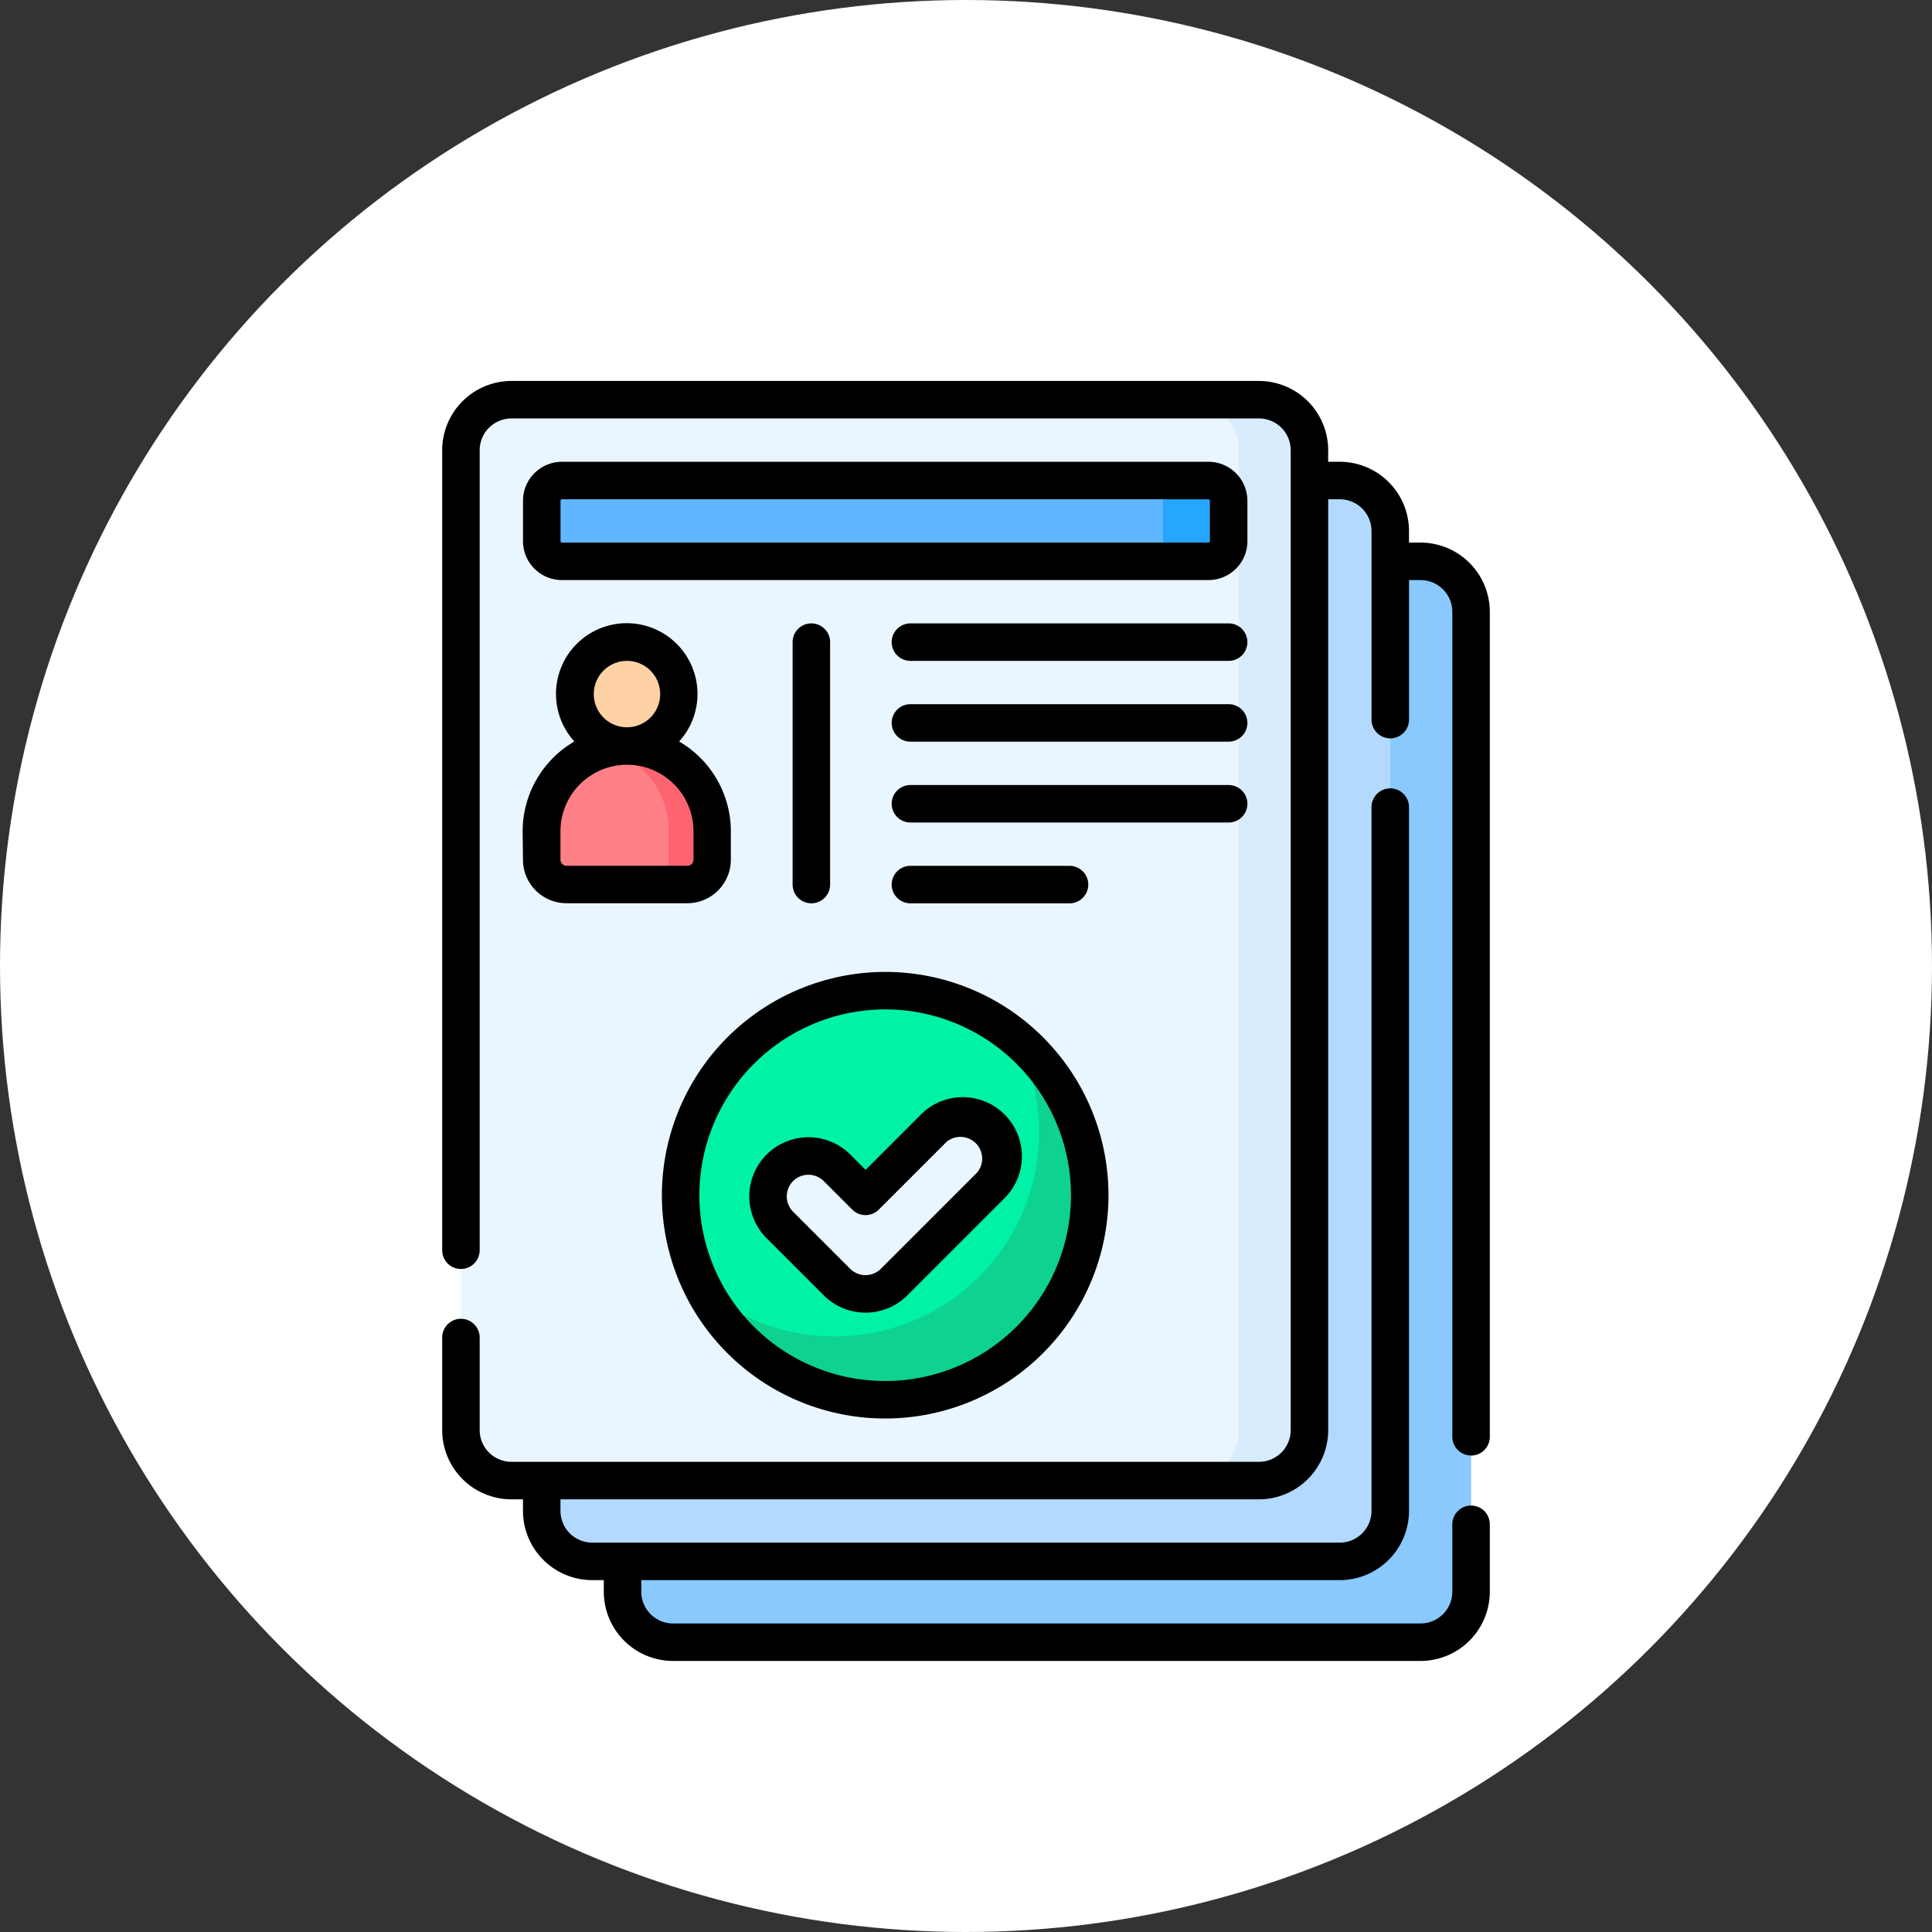 <svg xmlns="http://www.w3.org/2000/svg" width="71" height="71" viewBox="0 0 71 71">
  <rect x="0" y="0" width="71" height="71" fill="#333333" stroke="none"/>
  <g id="Grupo_1119955" data-name="Grupo 1119955" transform="translate(-299.543 -10979)">
    <circle id="Elipse_11626" data-name="Elipse 11626" cx="35.5" cy="35.5" r="35.5" transform="translate(299.543 10979)" fill="#fff"/>
    <g id="Grupo_1119954" data-name="Grupo 1119954" transform="translate(269.323 10993)">
      <g id="Grupo_1119952" data-name="Grupo 1119952" transform="translate(47.159 0.689)">
        <path id="Trazado_917423" data-name="Trazado 917423" d="M147.945,111.872H120.474a1.856,1.856,0,0,1-1.856-1.856V74.007a1.856,1.856,0,0,1,1.856-1.856h27.471a1.856,1.856,0,0,1,1.856,1.856v36.009A1.856,1.856,0,0,1,147.945,111.872Z" transform="translate(-112.678 -66.211)" fill="#8ac9fe"/>
        <path id="Trazado_917424" data-name="Trazado 917424" d="M115.62,79.546H88.149a1.856,1.856,0,0,1-1.856-1.856V41.681a1.856,1.856,0,0,1,1.856-1.856H115.62a1.856,1.856,0,0,1,1.856,1.856V77.69A1.856,1.856,0,0,1,115.62,79.546Z" transform="translate(-83.323 -36.855)" fill="#b3dafe"/>
        <path id="Trazado_917425" data-name="Trazado 917425" d="M83.295,47.221H55.824a1.856,1.856,0,0,1-1.856-1.856V9.356A1.856,1.856,0,0,1,55.824,7.5H83.295a1.856,1.856,0,0,1,1.856,1.856V45.365A1.856,1.856,0,0,1,83.295,47.221Z" transform="translate(-53.968 -7.5)" fill="#eaf6ff"/>
        <path id="Trazado_917426" data-name="Trazado 917426" d="M347.493,7.5h-2.6a1.856,1.856,0,0,1,1.856,1.856V45.365a1.856,1.856,0,0,1-1.856,1.856h2.6a1.856,1.856,0,0,0,1.856-1.856V9.356A1.856,1.856,0,0,0,347.493,7.5Z" transform="translate(-318.166 -7.5)" fill="#d8ecfe"/>
        <g id="Grupo_1119949" data-name="Grupo 1119949" transform="translate(2.97 8.909)">
          <circle id="Elipse_11893" data-name="Elipse 11893" cx="1.909" cy="1.909" r="1.909" transform="translate(1.224)" fill="#fed2a4"/>
          <path id="Trazado_917427" data-name="Trazado 917427" d="M89.426,146.037a3.133,3.133,0,0,0-3.133,3.133v1.044a.914.914,0,0,0,.914.914h4.439a.914.914,0,0,0,.914-.914V149.17A3.133,3.133,0,0,0,89.426,146.037Z" transform="translate(-86.293 -142.219)" fill="#fd8087"/>
          <path id="Trazado_917428" data-name="Trazado 917428" d="M112.535,146.037a3.138,3.138,0,0,0-.8.1,3.134,3.134,0,0,1,2.338,3.031v1.044a.914.914,0,0,1-.914.914h1.591a.914.914,0,0,0,.914-.914V149.17A3.133,3.133,0,0,0,112.535,146.037Z" transform="translate(-109.401 -142.219)" fill="#fe646f"/>
        </g>
        <g id="Grupo_1119951" data-name="Grupo 1119951" transform="translate(8.074 21.717)">
          <circle id="Elipse_11894" data-name="Elipse 11894" cx="7.517" cy="7.517" r="7.517" fill="#00f2a6"/>
          <path id="Trazado_917429" data-name="Trazado 917429" d="M162.449,262.982a7.516,7.516,0,0,1-11.508,9.2,7.517,7.517,0,1,0,11.508-9.2Z" transform="translate(-150.106 -261.227)" fill="#0ed290"/>
          <g id="Grupo_1119950" data-name="Grupo 1119950" transform="translate(3.211 4.632)">
            <path id="Trazado_917430" data-name="Trazado 917430" d="M179.333,296.173l1.05,1.05,2.494-2.494a1.485,1.485,0,0,1,2.1,2.1l-3.544,3.544a1.485,1.485,0,0,1-2.1,0l-2.1-2.1a1.485,1.485,0,0,1,2.1-2.1Z" transform="translate(-176.798 -294.294)" fill="#eaf6ff"/>
          </g>
        </g>
        <path id="Trazado_917431" data-name="Trazado 917431" d="M110.794,42.8H87.035a.742.742,0,0,1-.742-.742V40.568a.742.742,0,0,1,.742-.742h23.758a.742.742,0,0,1,.742.742v1.485A.742.742,0,0,1,110.794,42.8Z" transform="translate(-83.323 -36.856)" fill="#60b7ff"/>
        <path id="Trazado_917432" data-name="Trazado 917432" d="M329.125,39.825h-2.413a.742.742,0,0,1,.742.742v1.485a.742.742,0,0,1-.742.742h2.413a.742.742,0,0,0,.742-.742V40.568A.742.742,0,0,0,329.125,39.825Z" transform="translate(-301.654 -36.855)" fill="#26a6fe"/>
      </g>
      <g id="Grupo_1119953" data-name="Grupo 1119953" transform="translate(46.47 0)">
        <path id="Trazado_917433" data-name="Trazado 917433" d="M84.281,39.491a.689.689,0,0,0,.689-.689V8.484A2.548,2.548,0,0,0,82.425,5.94H82V5.515A2.548,2.548,0,0,0,79.455,2.97H79.03V2.545A2.548,2.548,0,0,0,76.486,0H49.015A2.548,2.548,0,0,0,46.47,2.545v29.4a.689.689,0,1,0,1.378,0V2.545a1.168,1.168,0,0,1,1.167-1.167H76.486a1.168,1.168,0,0,1,1.167,1.167V38.554a1.168,1.168,0,0,1-1.167,1.167H49.015a1.168,1.168,0,0,1-1.167-1.167v-3.4a.689.689,0,1,0-1.378,0v3.4A2.548,2.548,0,0,0,49.015,41.1h.424v.424a2.548,2.548,0,0,0,2.546,2.545h.424v.425a2.548,2.548,0,0,0,2.545,2.545H82.425a2.548,2.548,0,0,0,2.545-2.545V42.018a.689.689,0,1,0-1.378,0v2.476a1.168,1.168,0,0,1-1.167,1.167H54.954a1.168,1.168,0,0,1-1.167-1.167v-.425H79.455A2.548,2.548,0,0,0,82,41.524V15.661a.689.689,0,1,0-1.378,0V41.524a1.169,1.169,0,0,1-1.168,1.167H51.985a1.169,1.169,0,0,1-1.168-1.167V41.1H76.486a2.548,2.548,0,0,0,2.545-2.545V4.348h.424a1.169,1.169,0,0,1,1.168,1.167v6.93a.689.689,0,0,0,1.378,0V7.318h.424a1.168,1.168,0,0,1,1.167,1.167V38.8a.689.689,0,0,0,.689.689Z" transform="translate(-46.47 0)"/>
        <path id="Trazado_917434" data-name="Trazado 917434" d="M78.792,105.66a1.6,1.6,0,0,0,1.6,1.6h4.439a1.6,1.6,0,0,0,1.6-1.6v-1.044a3.824,3.824,0,0,0-1.9-3.3,2.6,2.6,0,1,0-3.851,0,3.823,3.823,0,0,0-1.9,3.3Zm3.822-7.306a1.22,1.22,0,1,1-1.22,1.22A1.221,1.221,0,0,1,82.614,98.354Zm-2.444,6.262a2.444,2.444,0,0,1,4.889,0v1.044a.225.225,0,0,1-.225.225H80.395a.225.225,0,0,1-.225-.225Z" transform="translate(-75.823 -88.067)"/>
        <path id="Trazado_917435" data-name="Trazado 917435" d="M238.659,96.976H226.965a.689.689,0,0,0,0,1.378h11.694a.689.689,0,1,0,0-1.378Z" transform="translate(-209.757 -88.067)"/>
        <path id="Trazado_917436" data-name="Trazado 917436" d="M238.659,129.3H226.965a.689.689,0,1,0,0,1.378h11.694a.689.689,0,1,0,0-1.378Z" transform="translate(-209.757 -117.422)"/>
        <path id="Trazado_917437" data-name="Trazado 917437" d="M239.348,162.315a.689.689,0,0,0-.689-.689H226.965a.689.689,0,1,0,0,1.378h11.694A.689.689,0,0,0,239.348,162.315Z" transform="translate(-209.757 -146.777)"/>
        <path id="Trazado_917438" data-name="Trazado 917438" d="M232.813,195.329a.689.689,0,0,0,0-1.378h-5.847a.689.689,0,1,0,0,1.378Z" transform="translate(-209.758 -176.132)"/>
        <path id="Trazado_917439" data-name="Trazado 917439" d="M134.352,244.584a8.206,8.206,0,1,0,8.206-8.206A8.216,8.216,0,0,0,134.352,244.584Zm8.206-6.828a6.828,6.828,0,1,1-6.828,6.828,6.836,6.836,0,0,1,6.828-6.828Z" transform="translate(-126.278 -214.661)"/>
        <path id="Trazado_917440" data-name="Trazado 917440" d="M169.945,291.947l2.1,2.1a2.174,2.174,0,0,0,3.074,0l3.544-3.544a2.174,2.174,0,1,0-3.074-3.074l-2.006,2.007-.563-.563a2.174,2.174,0,0,0-3.075,3.074Zm.974-2.1a.8.8,0,0,1,1.125,0l1.05,1.05a.689.689,0,0,0,.974,0l2.494-2.494a.8.8,0,0,1,1.125,1.126l-3.544,3.544a.8.8,0,0,1-1.125,0l-2.1-2.1A.8.8,0,0,1,170.919,289.847Z" transform="translate(-158.023 -260.444)"/>
        <path id="Trazado_917441" data-name="Trazado 917441" d="M188.018,106.573V97.664a.689.689,0,0,0-1.378,0v8.909a.689.689,0,0,0,1.378,0Z" transform="translate(-173.762 -88.066)"/>
        <path id="Trazado_917442" data-name="Trazado 917442" d="M105.413,33.757a1.433,1.433,0,0,0-1.432-1.432H80.224a1.433,1.433,0,0,0-1.432,1.432v1.485a1.433,1.433,0,0,0,1.432,1.431h23.758a1.433,1.433,0,0,0,1.432-1.431V33.757Zm-1.378,1.485a.053.053,0,0,1-.053.053H80.224a.053.053,0,0,1-.053-.053V33.757a.054.054,0,0,1,.053-.053h23.758a.054.054,0,0,1,.053.053v1.485Z" transform="translate(-75.822 -29.355)"/>
      </g>
    </g>
  </g>
</svg>
